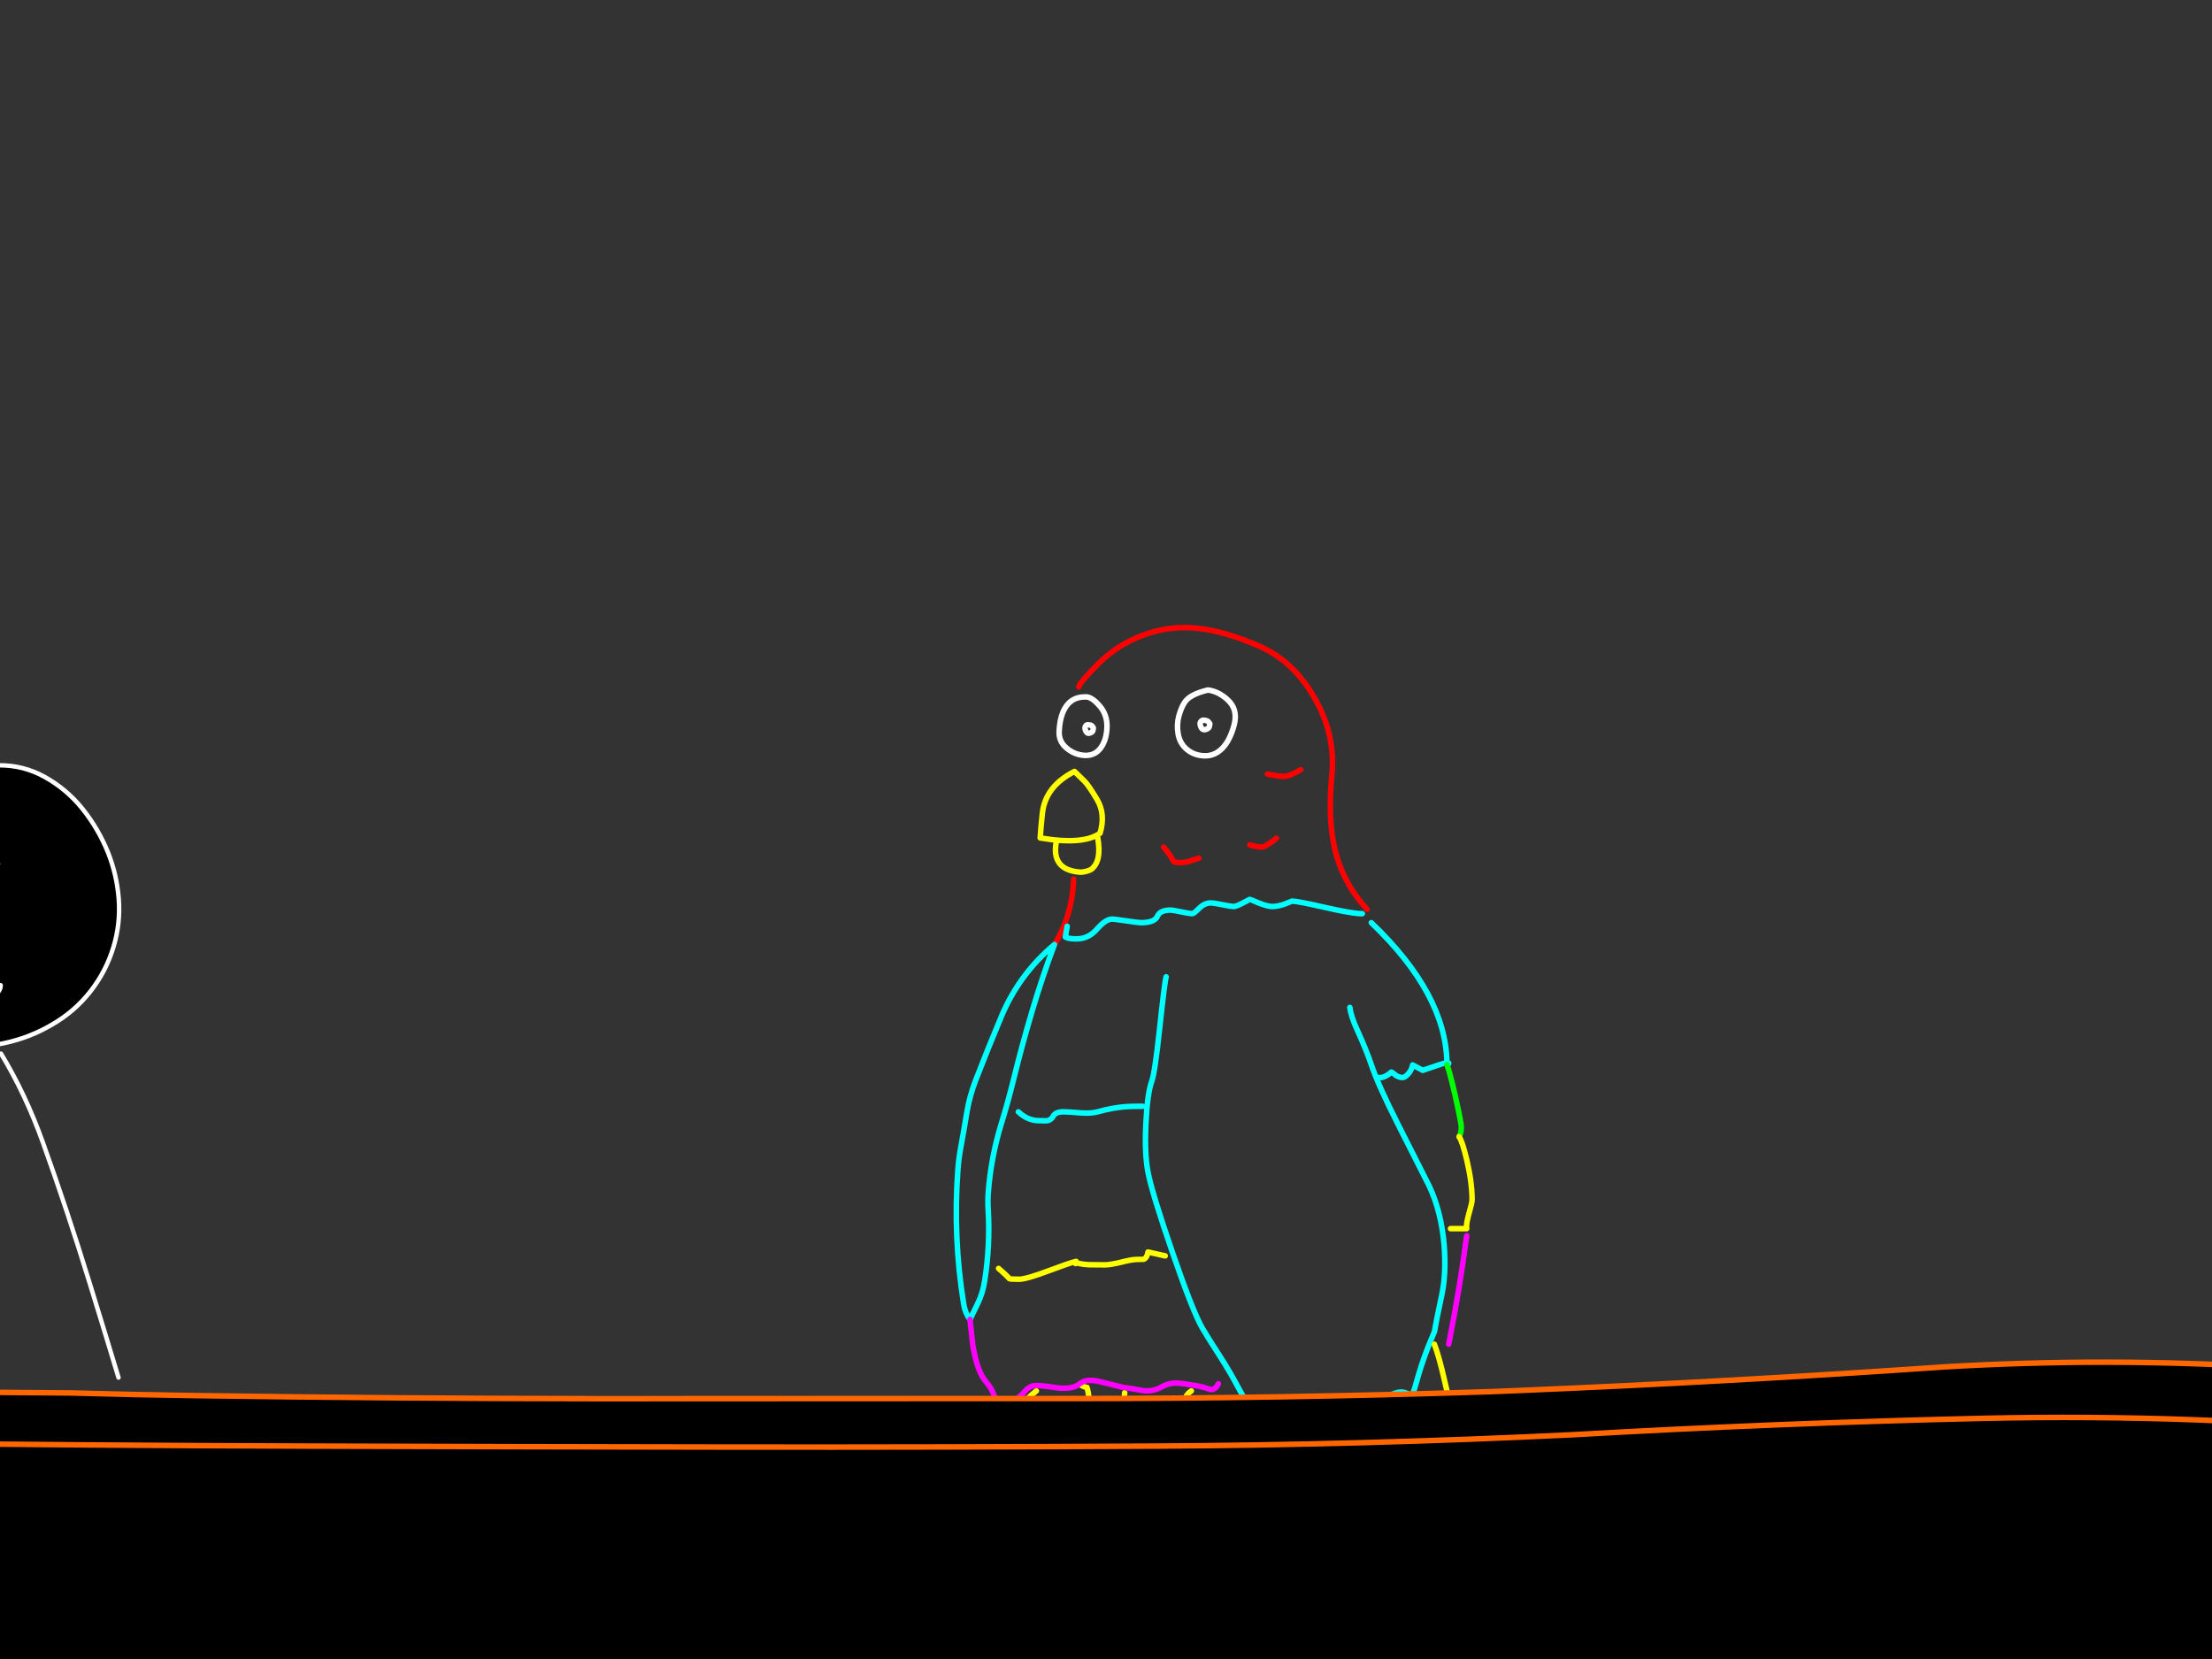 <?xml version="1.0" encoding="utf-8"?>
<svg id="EdithAnim12" image-rendering="inherit" baseProfile="basic" version="1.1" x="0px" y="0px" width="800" height="600" xmlns="http://www.w3.org/2000/svg" xmlns:xlink="http://www.w3.org/1999/xlink">
  <rect width="100%" height="100%" fill="#333333" stroke="none"/>
  <g id="14_JurorParrotf86r1" overflow="visible">
    <g id="JurorsBack">
      <path fill="#000" stroke="none" d="M-568.53,132.23 Q-570.53,132.91 -572.45,133.75 -589.85,140.63 -601.61,155.11 -613.97,170.31 -613.13,189.95 -612.33,209.15 -602.33,225.63 -597.13,234.23 -580.97,242.19 -572.65,246.27 -565.89,248.03 -559.65,249.63 -554.73,249.23 -552.05,249.03 -548.77,247.71 -540.49,244.39 -528.33,234.15 -521.41,228.31 -516.29,222.59 -511.09,216.79 -510.17,213.79 -506.53,202.15 -506.85,189.91 -507.41,170.31 -518.61,154.47 -523.69,147.35 -531.33,142.79 -548.17,132.71 -567.93,134.11 L-568.53,132.23 M-584.53,181.95 L-588.49,184.87 -584.53,181.95 M-547.89,172.99 L-551.89,175.91 -547.89,172.99 M-552.45,226.87 Q-553.57,226.67 -554.69,226.51 -553.57,226.67 -552.45,226.87 -540.93,228.47 -534.85,218.51 -540.93,228.47 -552.45,226.87 M-788.29,138.11 Q-796.85,140.31 -804.25,145.15 -811.53,149.87 -817.81,156.07 -824.21,162.47 -828.29,170.63 -832.41,178.99 -833.41,188.15 -834.41,197.27 -832.33,206.15 -830.25,215.23 -825.69,223.23 -821.13,231.19 -814.61,237.63 -807.85,244.27 -799.41,248.51 -794.77,250.91 -789.77,252.23 -785.97,253.19 -781.97,253.55 -779.49,253.47 -777.01,253.19 -770.21,252.39 -763.65,250.19 -754.65,247.19 -747.09,241.35 -739.57,235.47 -734.93,226.95 -730.65,219.07 -728.53,210.43 -726.41,201.79 -727.17,192.87 -727.97,183.51 -732.13,174.95 -736.09,166.75 -742.05,159.91 -747.85,153.27 -754.49,147.43 -761.61,141.27 -770.73,138.47 -779.41,135.71 -788.29,138.11 M-762.93,177.23 Q-760.89,178.55 -760.89,180.39 -760.89,178.55 -762.93,177.23 -765.01,175.91 -767.93,175.91 -765.01,175.91 -762.93,177.23 M-794.13,174.75 Q-792.25,175.87 -792.25,177.47 -792.25,175.87 -794.13,174.75 -796.01,173.63 -798.65,173.63 -796.01,173.63 -794.13,174.75 M-800.69,230.99 Q-800.81,231.11 -800.81,231.35 -800.81,231.11 -800.69,230.99 -797.25,227.79 -794.17,230.99 -797.25,227.79 -800.69,230.99 M-1012.29,141.71 L-1012.01,142.43 -1007.17,141.07 -1012.01,142.43 Q-1018.53,144.91 -1024.25,148.95 -1030.77,153.63 -1035.37,160.19 -1039.49,166.03 -1042.01,172.83 -1044.41,179.43 -1045.13,186.43 -1045.89,193.59 -1044.85,200.59 -1043.73,208.03 -1040.45,214.83 -1037.33,221.39 -1032.01,226.43 -1026.65,231.51 -1020.01,234.99 -1015.65,237.31 -1010.89,238.51 -1008.05,239.19 -1005.05,239.51 -998.21,240.51 -991.37,239.07 -990.81,238.95 -990.21,238.83 -983.69,237.27 -977.65,234.19 -971.21,230.79 -965.97,225.83 -960.69,220.75 -956.93,214.23 -953.33,208.11 -951.61,201.19 -949.89,194.35 -950.37,187.35 -950.89,180.03 -953.05,173.11 -955.17,166.31 -959.01,160.43 -962.85,154.51 -968.01,149.43 -973.49,144.11 -980.37,140.95 -987.41,137.71 -995.33,137.51 -1002.05,138.19 -1008.69,140.27 -1010.29,140.75 -1011.93,141.11 L-1012.29,141.71 M-999.17,174.03 L-993.73,174.67 -999.17,174.03 M-994.73,221.91 Q-992.77,220.51 -992.77,218.51 -992.77,220.51 -994.73,221.91 -996.69,223.31 -999.49,223.31 -996.69,223.31 -994.73,221.91 M-1019.01,179.91 L-1024.45,179.27 -1019.01,179.91 M-154.77,135.83 Q-163.17,137.71 -170.81,141.95 -179.09,146.59 -185.05,153.99 -190.65,160.95 -193.09,169.51 -195.65,178.31 -196.05,187.55 -196.45,196.55 -195.29,205.51 -194.17,214.39 -189.17,221.83 -184.01,229.51 -176.49,234.75 -169.21,239.87 -160.89,243.03 -152.05,246.31 -142.61,246.75 -133.61,247.51 -125.21,244.11 -116.41,240.63 -110.09,233.43 -103.73,226.23 -99.77,217.67 -95.81,209.07 -94.17,199.63 -92.61,190.63 -93.73,181.51 -94.89,171.99 -99.17,163.31 -103.41,154.83 -110.37,148.47 -116.29,143.03 -123.13,138.79 -129.65,134.71 -136.97,132.23 L-137.57,134.11 Q-146.29,134.07 -154.77,135.83 M-129.89,177.47 L-126.05,180.39 -129.89,177.47 M-161.57,180.39 L-157.73,183.31 -161.57,180.39 M-161.65,221.67 Q-160.97,221.51 -160.29,221.39 -160.97,221.51 -161.65,221.67 -166.89,223.15 -169.57,218.51 -166.89,223.15 -161.65,221.67 M-378.45,166.55 Q-382.41,174.47 -383.93,183.07 -385.49,191.79 -384.21,200.51 -382.85,209.87 -378.17,217.91 -373.53,225.87 -366.21,231.35 -358.61,236.95 -349.57,239.23 -347.89,239.63 -346.25,239.91 -340.37,240.83 -334.45,240.03 -332.77,239.75 -331.09,239.39 -322.01,237.43 -314.13,232.79 -306.01,228.15 -300.29,220.91 -294.53,213.63 -291.85,204.75 -289.25,196.27 -289.93,187.31 -290.61,178.59 -293.81,170.55 -297.29,161.95 -303.09,154.71 -308.73,147.71 -316.61,143.31 -324.37,138.99 -333.33,139.07 -342.65,139.15 -351.73,141.07 L-352.09,141.71 -351.81,142.43 -346.97,141.07 -351.81,142.43 Q-359.93,146.03 -366.85,151.83 -374.21,158.03 -378.45,166.55 M-358.81,179.91 L-364.25,179.27 -358.81,179.91 M-338.97,174.03 L-333.53,174.67 -338.97,174.03 M-339.29,223.31 Q-336.49,223.31 -334.53,221.91 -332.57,220.51 -332.57,218.51 -332.57,220.51 -334.53,221.91 -336.49,223.31 -339.29,223.31Z" test="JurorsBack" vector-effect="non-scaling-stroke" stroke-width="1"/>
      <path id="Layer3_0_1_STROKES" stroke="#FFF" stroke-width="1.6" stroke-linejoin="round" stroke-linecap="round" fill="none" d="M-351.81,142.43 Q-359.93,146.03 -366.85,151.83 -374.21,158.03 -378.45,166.55 -382.41,174.47 -383.93,183.07 -385.49,191.79 -384.21,200.51 -382.85,209.87 -378.17,217.91 -373.53,225.87 -366.21,231.35 -358.61,236.95 -349.57,239.23 -347.89,239.63 -346.25,239.91 -340.37,240.83 -334.45,240.03 -332.77,239.75 -331.09,239.39 -322.01,237.43 -314.13,232.79 -306.01,228.15 -300.29,220.91 -294.53,213.63 -291.85,204.75 -289.25,196.27 -289.93,187.31 -290.61,178.59 -293.81,170.55 -297.29,161.95 -303.09,154.71 -308.73,147.71 -316.61,143.31 -324.37,138.99 -333.33,139.07 -342.65,139.15 -351.73,141.07 L-352.09,141.71 M-346.97,141.07 L-351.81,142.43 M-358.81,179.91 L-364.25,179.27 M-338.97,174.03 L-333.53,174.67 M-339.29,223.31 Q-336.49,223.31 -334.53,221.91 -332.57,220.51 -332.57,218.51 M-137.57,134.11 Q-146.29,134.07 -154.77,135.83 -163.17,137.71 -170.81,141.95 -179.09,146.59 -185.05,153.99 -190.65,160.95 -193.09,169.51 -195.65,178.31 -196.05,187.55 -196.45,196.55 -195.29,205.51 -194.17,214.39 -189.17,221.83 -184.01,229.51 -176.49,234.75 -169.21,239.87 -160.89,243.03 -152.05,246.31 -142.61,246.75 -133.61,247.51 -125.21,244.11 -116.41,240.63 -110.09,233.43 -103.73,226.23 -99.77,217.67 -95.81,209.07 -94.17,199.63 -92.61,190.63 -93.73,181.51 -94.89,171.99 -99.17,163.31 -103.41,154.83 -110.37,148.47 -116.29,143.03 -123.13,138.79 -129.65,134.71 -136.97,132.23 L-145.57,130.75 M-129.89,177.47 L-126.05,180.39 M-161.57,180.39 L-157.73,183.31 M-169.57,218.51 Q-166.89,223.15 -161.65,221.67 -160.97,221.51 -160.29,221.39 M-139.93,251.67 Q-139.13,252.67 -138.29,253.71 -115.13,283.03 -103.61,319.99 -96.61,342.51 -89.57,364.91 M-199.97,366.63 Q-195.57,322.87 -173.61,285.87 -162.77,267.55 -148.13,253.71 -147.05,252.67 -145.97,251.67 M-386.45,372.11 Q-381.97,345.03 -374.41,319.07 -371.13,307.79 -368.01,296.39 -361.13,271.27 -350.97,248.95 -349.61,245.99 -348.13,243.23 M-332.45,243.23 Q-323.61,257.83 -317.33,275.31 -308.41,300.15 -300.49,325.91 -295.21,343.03 -290.01,360.23 M-1007.17,141.07 L-1012.01,142.43 Q-1018.53,144.91 -1024.25,148.95 -1030.77,153.63 -1035.37,160.19 -1039.49,166.03 -1042.01,172.83 -1044.41,179.43 -1045.13,186.43 -1045.89,193.59 -1044.85,200.59 -1043.73,208.03 -1040.45,214.83 -1037.33,221.39 -1032.01,226.43 -1026.65,231.51 -1020.01,234.99 -1015.65,237.31 -1010.89,238.51 -1008.05,239.19 -1005.05,239.51 -998.21,240.51 -991.37,239.07 -990.81,238.95 -990.21,238.83 -983.69,237.27 -977.65,234.19 -971.21,230.79 -965.97,225.83 -960.69,220.75 -956.93,214.23 -953.33,208.11 -951.61,201.19 -949.89,194.35 -950.37,187.35 -950.89,180.03 -953.05,173.11 -955.17,166.31 -959.01,160.43 -962.85,154.51 -968.01,149.43 -973.49,144.11 -980.37,140.95 -987.41,137.71 -995.33,137.51 -1002.05,138.19 -1008.69,140.27 -1010.29,140.75 -1011.93,141.11 L-1012.29,141.71 M-999.17,174.03 L-993.73,174.67 M-999.49,223.31 Q-996.69,223.31 -994.73,221.91 -992.77,220.51 -992.77,218.51 M-781.97,253.55 Q-779.49,253.47 -777.01,253.19 -770.21,252.39 -763.65,250.19 -754.65,247.19 -747.09,241.35 -739.57,235.47 -734.93,226.95 -730.65,219.07 -728.53,210.43 -726.41,201.79 -727.17,192.87 -727.97,183.51 -732.13,174.95 -736.09,166.75 -742.05,159.91 -747.85,153.27 -754.49,147.43 -761.61,141.27 -770.73,138.47 -779.41,135.71 -788.29,138.11 -796.85,140.31 -804.25,145.15 -811.53,149.87 -817.81,156.07 -824.21,162.47 -828.29,170.63 -832.41,178.99 -833.41,188.15 -834.41,197.27 -832.33,206.15 -830.25,215.23 -825.69,223.23 -821.13,231.19 -814.61,237.63 -807.85,244.27 -799.41,248.51 -794.77,250.91 -789.77,252.23 -785.97,253.19 -781.97,253.55Z M-767.93,175.91 Q-765.01,175.91 -762.93,177.23 -760.89,178.55 -760.89,180.39 M-798.65,173.63 Q-796.01,173.63 -794.13,174.75 -792.25,175.87 -792.25,177.47 M-567.93,134.11 Q-548.17,132.71 -531.33,142.79 -523.69,147.35 -518.61,154.47 -507.41,170.31 -506.85,189.91 -506.53,202.15 -510.17,213.79 -511.09,216.79 -516.29,222.59 -521.41,228.31 -528.33,234.15 -540.49,244.39 -548.77,247.71 -552.05,249.03 -554.73,249.23 -559.65,249.63 -565.89,248.03 -572.65,246.27 -580.97,242.19 -597.13,234.23 -602.33,225.63 -612.33,209.15 -613.13,189.95 -613.97,170.31 -601.61,155.11 -589.85,140.63 -572.45,133.75 -570.53,132.91 -568.53,132.23 M-584.53,181.95 L-588.49,184.87 M-547.89,172.99 L-551.89,175.91 M-534.85,218.51 Q-540.93,228.47 -552.45,226.87 -553.57,226.67 -554.69,226.51 M-1019.01,179.91 L-1024.45,179.27 M-1045.93,346.87 Q-1044.97,341.07 -1043.37,335.35 -1037.37,313.71 -1031.33,291.99 -1024.81,268.67 -1015.25,247.31 -1014.61,245.87 -1012.57,241.83 M-508.65,355.27 Q-511.77,328.99 -521.37,305.55 -530.77,282.47 -541.13,259.91 -543.17,255.51 -545.65,251.83 M-567.69,251.83 Q-570.57,258.59 -572.05,266.31 -573.93,276.07 -576.33,285.55 -581.97,307.75 -586.37,330.43 -588.77,342.95 -591.13,355.27 M-774.61,256.75 Q-770.09,263.67 -766.33,271.31 -757.17,289.99 -748.73,308.87 -741.21,325.71 -736.37,343.95 M-794.17,230.99 Q-797.25,227.79 -800.69,230.99 -800.81,231.11 -800.81,231.35 M-831.69,343.95 Q-829.73,337.71 -827.21,331.67 -818.09,310.11 -808.81,288.47 -802.01,272.55 -793.41,258.15 -793.01,257.43 -792.57,256.75 M-988.81,242.23 Q-981.33,253.07 -977.53,262.71 -968.65,285.23 -960.73,308.63 -955.45,324.11 -950.21,339.67" test="JurorsBack"/>
    </g>
    <g id="Tween-1">
      <g id="JurorsFront">
        <path fill="#000" stroke="none" d="M-731.424,275.215 Q-738.153,275.896 -744.801,277.979 -746.403,278.459 -748.045,278.82 L-748.405,279.42 -748.165,280.101 -743.279,278.78 -748.165,280.101 Q-754.653,282.624 -760.38,286.669 -766.908,291.355 -771.514,297.924 -775.639,303.771 -778.163,310.579 -780.566,317.188 -781.286,324.196 -782.047,331.365 -781.006,338.374 -779.885,345.823 -776.601,352.632 -773.477,359.2 -768.15,364.246 -762.783,369.333 -756.135,372.817 -751.765,375.139 -747.044,376.301 -744.156,377.041 -741.156,377.343 -734.308,378.344 -727.459,376.902 -726.89,376.781 -726.338,376.622 -719.768,375.113 -713.722,372.016 -707.274,368.612 -702.027,363.646 -696.741,358.559 -692.976,352.031 -689.372,345.903 -687.65,338.975 -685.927,332.126 -686.408,325.117 -686.929,317.788 -689.091,310.86 -691.214,304.051 -695.059,298.164 -698.904,292.236 -704.07,287.15 -709.557,281.823 -716.445,278.659 -723.494,275.415 -731.424,275.215 M-755.134,317.668 L-760.581,317.027 -755.134,317.668 M-735.269,311.781 L-729.822,312.422 -735.269,311.781 M-735.589,361.122 Q-732.786,361.122 -730.823,359.721 -728.861,358.319 -728.861,356.316 -728.861,358.319 -730.823,359.721 -732.786,361.122 -735.589,361.122 M-954.463,260.917 L-955.063,262.84 Q-992.991,260.757 -1008.009,295.16 -1016.5,314.664 -1011.774,335.33 -1005.486,362.885 -977.892,372.817 -973.287,374.409 -968.16,375.621 -965.834,376.159 -963.434,376.622 -962.426,376.808 -960.911,376.862 -959.418,376.854 -957.506,376.622 -956.174,376.465 -954.903,376.261 -923.881,371.234 -913.812,337.573 -903.319,302.489 -929.231,276.377 -939.965,265.643 -954.463,260.917 M-947.374,306.254 L-943.529,309.178 -947.374,306.254 M-979.093,309.178 L-975.249,312.101 -979.093,309.178 M-979.173,350.509 Q-978.493,350.349 -977.812,350.229 -978.493,350.349 -979.173,350.509 -984.46,351.991 -987.103,347.345 -984.46,351.991 -979.173,350.509 M-1130.322,356.917 Q-1125.116,337.453 -1133.606,319.31 -1140.335,304.932 -1150.948,293.158 -1161.561,281.423 -1177.141,279.701 -1198.047,279.941 -1177.261,280.021 -1196.605,282.544 -1212.345,293.959 -1229.286,306.214 -1233.331,326.599 -1237.336,346.825 -1229.086,365.528 -1221.396,383.07 -1205.536,393.883 -1198.418,398.687 -1190.277,399.931 -1187.413,400.371 -1184.43,400.371 -1182.038,400.691 -1179.744,400.772 -1162.89,401.351 -1149.867,389.278 -1135.409,375.941 -1130.322,356.917 M-1185.711,327 Q-1183.829,328.121 -1183.829,329.723 -1183.829,328.121 -1185.711,327 -1187.594,325.878 -1190.237,325.878 -1187.594,325.878 -1185.711,327 M-1163.484,327.841 Q-1161.401,329.162 -1161.401,331.005 -1161.401,329.162 -1163.484,327.841 -1165.526,326.519 -1168.45,326.519 -1165.526,326.519 -1163.484,327.841 M-1212.024,361.763 L-1192.8,368.171 -1212.024,361.763 M-235.405,271.811 L-236.006,269.888 Q-238.008,270.609 -239.931,271.45 -257.352,278.339 -269.127,292.837 -281.502,308.056 -280.661,327.721 -279.86,346.945 -269.848,363.445 -264.641,372.056 -248.461,380.026 -240.142,384.102 -233.402,385.833 -227.117,387.459 -222.188,387.075 -219.506,386.859 -216.221,385.553 -207.916,382.243 -195.755,371.976 -188.827,366.129 -183.7,360.402 -178.494,354.594 -177.573,351.59 -173.928,339.936 -174.249,327.681 -174.809,308.056 -186.023,292.196 -191.11,285.067 -198.759,280.502 -215.62,270.409 -235.405,271.811 M-252.026,319.711 L-255.991,322.634 -252.026,319.711 M-215.34,310.739 L-219.345,313.663 -215.34,310.739 M-219.906,364.687 Q-221.027,364.487 -222.148,364.326 -221.027,364.487 -219.906,364.687 -208.371,366.289 -202.284,356.316 -208.371,366.289 -219.906,364.687 M-455.48,276.176 Q-464.171,273.413 -473.062,275.816 -481.632,278.019 -489.042,282.865 -496.331,287.591 -502.619,293.798 -509.027,300.206 -513.112,308.377 -517.237,316.747 -518.238,325.918 -519.239,335.05 -517.157,343.941 -515.074,353.032 -510.508,361.042 -505.943,369.012 -499.415,375.46 -492.646,382.109 -484.196,386.354 -479.533,388.753 -474.584,390.039 -470.739,391.052 -466.734,391.4 -464.239,391.304 -461.768,391 -454.974,390.24 -448.391,388.036 -439.38,385.032 -431.81,379.185 -424.281,373.298 -419.635,364.767 -415.35,356.877 -413.227,348.226 -411.104,339.576 -411.865,330.644 -412.666,321.273 -416.831,312.702 -420.796,304.492 -426.764,297.643 -432.571,290.995 -439.219,285.148 -446.348,278.98 -455.48,276.176 M-447.71,314.985 Q-445.627,316.306 -445.627,318.149 -445.627,316.306 -447.71,314.985 -449.753,313.663 -452.676,313.663 -449.753,313.663 -447.71,314.985 M-478.909,312.502 Q-477.027,313.623 -477.027,315.225 -477.027,313.623 -478.909,312.502 -480.791,311.38 -483.435,311.38 -480.791,311.38 -478.909,312.502 M-485.477,368.812 Q-485.597,368.932 -485.597,369.172 -485.597,368.932 -485.477,368.812 -482.033,365.608 -478.949,368.812 -482.033,365.608 -485.477,368.812 M-34.074,289.553 Q-41.443,295.761 -45.688,304.291 -49.653,312.221 -51.175,320.832 -52.737,329.563 -51.455,338.294 -50.094,347.666 -45.408,355.716 -40.762,363.686 -33.433,369.172 -25.823,374.779 -16.772,377.062 -15.109,377.467 -13.448,377.703 -7.569,378.659 -1.673,377.823 .034,377.602 1.731,377.222 10.822,375.26 18.712,370.614 26.842,365.968 32.57,358.719 38.337,351.43 41.02,342.539 43.623,334.049 42.943,325.077 42.262,316.347 39.058,308.296 35.573,299.686 29.766,292.437 24.119,285.428 16.229,281.022 8.46,276.697 -.512,276.777 -9.843,276.857 -18.935,278.78 L-19.295,279.42 -19.015,280.141 -14.169,278.78 -19.015,280.141 Q-27.145,283.746 -34.074,289.553 M-6.159,311.781 L-.712,312.422 -6.159,311.781 M-26.024,317.668 L-31.47,317.027 -26.024,317.668 M-6.479,361.122 Q-3.676,361.122 -1.713,359.721 .249,358.319 .249,356.316 .249,358.319 -1.713,359.721 -3.676,361.122 -6.479,361.122Z" test="JurorsFront" vector-effect="non-scaling-stroke" stroke-width="1"/>
        <path id="Layer4_0_1_STROKES" stroke="#FFF" stroke-width="1.602" stroke-linejoin="round" stroke-linecap="round" fill="none" d="M-19.015,280.141 Q-27.145,283.746 -34.074,289.553 -41.443,295.761 -45.688,304.291 -49.653,312.221 -51.175,320.832 -52.737,329.563 -51.455,338.294 -50.094,347.666 -45.408,355.716 -40.762,363.686 -33.433,369.172 -25.823,374.779 -16.772,377.062 -15.109,377.467 -13.448,377.723 -7.569,378.659 -1.653,377.843 .034,377.602 1.731,377.222 10.822,375.26 18.712,370.614 26.842,365.968 32.57,358.719 38.337,351.43 41.02,342.539 43.623,334.049 42.943,325.077 42.262,316.347 39.058,308.296 35.573,299.686 29.766,292.437 24.119,285.428 16.229,281.022 8.46,276.697 -.512,276.777 -9.843,276.857 -18.935,278.78 L-19.295,279.42 M-14.169,278.78 L-19.015,280.141 M-6.159,311.781 L-.712,312.422 M-26.024,317.668 L-31.47,317.027 M-466.734,391.4 Q-464.239,391.304 -461.768,391.02 -454.974,390.24 -448.391,388.036 -439.38,385.032 -431.81,379.185 -424.281,373.298 -419.635,364.767 -415.35,356.877 -413.227,348.226 -411.104,339.576 -411.865,330.644 -412.666,321.273 -416.831,312.702 -420.796,304.492 -426.764,297.643 -432.571,290.995 -439.219,285.148 -446.348,278.98 -455.48,276.176 -464.171,273.413 -473.062,275.816 -481.632,278.019 -489.042,282.865 -496.331,287.591 -502.619,293.798 -509.027,300.206 -513.112,308.377 -517.237,316.747 -518.238,325.918 -519.239,335.05 -517.157,343.941 -515.074,353.032 -510.508,361.042 -505.943,369.012 -499.415,375.46 -492.646,382.109 -484.196,386.354 -479.533,388.753 -474.564,390.059 -470.739,391.052 -466.734,391.4Z M-452.676,313.663 Q-449.753,313.663 -447.69,314.985 -445.627,316.306 -445.627,318.149 M-483.435,311.38 Q-480.791,311.38 -478.909,312.502 -477.027,313.623 -477.027,315.225 M-235.405,271.811 Q-215.62,270.409 -198.759,280.502 -191.11,285.067 -186.023,292.196 -174.809,308.056 -174.249,327.681 -173.928,339.936 -177.573,351.59 -178.494,354.594 -183.7,360.402 -188.827,366.129 -195.755,371.976 -207.916,382.243 -216.221,385.553 -219.506,386.859 -222.188,387.075 -227.117,387.459 -233.382,385.853 -240.142,384.102 -248.461,380.026 -264.641,372.056 -269.848,363.445 -279.86,346.945 -280.661,327.721 -281.502,308.056 -269.127,292.837 -257.352,278.339 -239.931,271.45 -238.008,270.609 -236.006,269.909 M-252.026,319.711 L-255.991,322.634 M-215.34,310.739 L-219.345,313.663 M-202.284,356.316 Q-208.371,366.289 -219.906,364.687 -221.027,364.487 -222.148,364.326 M-176.051,493.247 Q-179.175,466.935 -188.787,443.465 -198.198,420.356 -208.571,397.768 -210.613,393.363 -213.097,389.678 M-235.165,389.678 Q-238.035,396.441 -239.53,404.176 -241.412,413.948 -243.815,423.44 -249.462,445.668 -253.868,468.376 -256.271,480.912 -258.634,493.247 M-516.516,481.913 Q-514.553,475.665 -512.03,469.618 -502.899,448.031 -493.607,426.364 -486.784,410.41 -478.208,396.006 -477.792,395.303 -477.367,394.604 M-459.365,394.604 Q-454.845,401.552 -451.074,409.182 -441.903,427.886 -433.452,446.789 -425.923,463.65 -421.077,481.913 M-478.949,368.812 Q-482.033,365.608 -485.477,368.812 -485.597,368.932 -485.597,369.172 M-6.479,361.122 Q-3.676,361.122 -1.713,359.721 .249,358.319 .249,356.316 M-53.698,510.108 Q-49.212,482.995 -41.643,457.002 -38.359,445.708 -35.235,434.294 -28.346,409.142 -18.174,386.794 -16.815,383.838 -15.33,381.067 M0.369,381.067 Q9.235,395.68 15.508,413.187 24.439,438.058 32.369,463.851 37.656,480.992 42.862,498.214 M-1190.237,325.878 Q-1187.594,325.878 -1185.711,327 -1183.829,328.121 -1183.829,329.723 M-1168.45,326.519 Q-1165.526,326.519 -1163.464,327.841 -1161.401,329.162 -1161.401,331.005 M-1177.261,280.021 Q-1196.605,282.544 -1212.345,293.959 -1229.286,306.214 -1233.331,326.599 -1237.336,346.825 -1229.086,365.528 -1221.396,383.07 -1205.536,393.883 -1198.418,398.687 -1190.277,399.931 -1187.413,400.371 -1184.43,400.371 -1182.038,400.691 -1179.724,400.772 -1162.89,401.351 -1149.867,389.278 -1135.409,375.941 -1130.322,356.917 -1125.116,337.453 -1133.606,319.31 -1140.335,304.932 -1150.948,293.158 -1161.561,281.423 -1177.121,279.701 M-954.463,260.937 L-963.073,259.476 M-955.063,262.84 Q-992.991,260.757 -1008.009,295.16 -1016.5,314.664 -1011.774,335.33 -1005.486,362.885 -977.892,372.817 -973.287,374.409 -968.16,375.621 -965.834,376.159 -963.414,376.622 -962.426,376.808 -960.911,376.862 -959.418,376.854 -957.486,376.622 -956.174,376.465 -954.903,376.261 -923.881,371.234 -913.812,337.573 -903.319,302.489 -929.231,276.377 -939.965,265.643 -954.463,260.937 M-947.374,306.254 L-943.529,309.178 M-979.093,309.178 L-975.249,312.101 M-987.103,347.345 Q-984.46,351.991 -979.173,350.509 -978.493,350.349 -977.812,350.229 M-748.145,280.121 Q-754.653,282.624 -760.38,286.669 -766.908,291.355 -771.514,297.924 -775.639,303.771 -778.163,310.579 -780.566,317.188 -781.286,324.196 -782.047,331.365 -781.006,338.374 -779.885,345.823 -776.601,352.632 -773.477,359.2 -768.15,364.246 -762.783,369.333 -756.135,372.817 -751.765,375.139 -747.024,376.321 -744.156,377.041 -741.156,377.343 -734.308,378.344 -727.459,376.902 -726.89,376.781 -726.318,376.642 -719.768,375.113 -713.722,372.016 -707.274,368.612 -702.027,363.646 -696.741,358.559 -692.976,352.031 -689.372,345.903 -687.65,338.975 -685.927,332.126 -686.408,325.117 -686.929,317.788 -689.091,310.86 -691.214,304.051 -695.059,298.164 -698.904,292.236 -704.07,287.15 -709.557,281.823 -716.445,278.659 -723.494,275.415 -731.424,275.215 -738.153,275.896 -744.801,277.979 -746.403,278.459 -748.045,278.82 L-748.405,279.42 M-743.279,278.78 L-748.145,280.121 M-755.134,317.668 L-760.581,317.027 M-735.269,311.781 L-729.822,312.422 M-1233.771,490.924 Q-1225.801,471.741 -1216.95,452.997 -1208.74,435.615 -1200.209,418.674 -1197.365,413.007 -1193.121,405.137 M-735.589,361.122 Q-732.786,361.122 -730.823,359.721 -728.861,358.319 -728.861,356.316 M-724.896,380.066 Q-717.42,390.937 -713.602,400.572 -704.711,423.12 -696.781,446.549 -691.494,462.048 -686.248,477.628 M-782.087,484.837 Q-781.126,479.03 -779.524,473.302 -773.517,451.635 -767.469,429.888 -760.941,406.539 -751.369,385.152 -750.715,383.695 -748.686,379.666 M-952.28,380.226 Q-930.918,412.903 -921.261,446.589 -915.174,467.936 -908.726,488.962 M-1017.221,488.962 Q-1009.732,444.987 -987.864,407.54 -980.402,394.713 -971.123,380.226 M-1177.541,405.137 Q-1172.697,414.792 -1168.77,422.319 -1159.559,439.901 -1151.268,457.923 -1143.859,473.983 -1138.733,490.924 M-1212.024,361.763 L-1192.8,368.171" test="JurorsFront"/>
      </g>
    </g>
    <g id="Parrot">
      <path id="Layer2_0_1_STROKES" stroke="#FFF" stroke-width="2" stroke-linejoin="round" stroke-linecap="round" fill="none" d="M436.85,249.55 Q440.55,250 443.85,252.95 447.85,256.5 446.35,262.15 444.85,267.8 442.05,270.65 439.25,273.45 435.65,273.35 432,273.25 429.4,271.15 426.75,269.05 426.1,265.5 425.5,262.1 426.35,258.95 427.15,256.1 428.2,254.4 429.2,252.65 431.3,251.55 433.35,250.4 436.85,249.55Z M437.25,261.3 Q436.75,260.65 436,260.55 435.2,260.45 435.15,260.45 434.85,260.45 434.5,260.75 433.65,261.5 434.35,263 434.95,264.25 436.3,263.75 437.25,263.4 437.4,262.7 437.55,262.2 437.55,262 437.6,261.6 437.25,261.3Z M392.5,252.05 Q394.7,251.85 397.65,255.25 400.55,258.55 400.35,263.2 400.15,267.75 398.05,270.55 396,273.3 392.45,273.2 388.85,273.05 386.05,270.8 382.9,268.4 383.05,264.6 383.3,259.4 385.05,256.3 387.45,252 392.5,252.05Z M395.15,262.85 Q394.8,262.25 394.15,262.2 393.4,262.1 393.35,262.1 393.15,262.1 392.8,262.35 392.05,263.05 392.7,264.4 393.25,265.55 394.35,265.05 395.15,264.75 395.3,264.1 395.4,263.7 395.4,263.5 395.5,263.15 395.15,262.85Z" test="Parrot"/>
      <path id="Layer2_0_2_STROKES" stroke="#F00" stroke-width="2" stroke-linejoin="round" stroke-linecap="round" fill="none" d="M458.4,279.95 Q461.4,280.55 462.15,280.65 462.9,280.75 464.4,280.75 466.55,280.75 470.4,278.35 M452,305.55 L453.45,305.95 Q455.15,306.35 456.4,306.35 457.15,306.35 459.25,304.95 461.2,303.65 461.6,303.15 M494.4,328.85 Q485.55,319.25 482.65,306.6 480.2,295.8 481.7,280.15 483.05,266.35 476,253.45 468.2,239.2 455.45,233.7 442.7,228.15 432.85,227.2 423,226.2 413.6,229.65 404.15,233.1 397.25,240.05 390.4,246.9 390.15,248.45 M388.3,317.95 Q387.85,331 381.35,341.6 M420.8,306.35 Q423.05,308.85 424.5,311.6 424.7,311.95 427.2,311.95 428.5,311.95 430.25,311.45 430.6,311.35 433.6,310.35" test="Parrot"/>
      <path id="Layer2_0_3_STROKES" stroke="#0FF" stroke-width="2" stroke-linejoin="round" stroke-linecap="round" fill="none" d="M385.95,335 L385.3,338.9 Q386.2,339.35 387.3,339.45 388,339.55 389.5,339.55 393.65,339.55 396.75,336 399.9,332.4 402.2,332.4 403,332.4 407.4,333.05 411.75,333.7 412.6,333.7 417.55,333.7 418.55,331.45 419.5,329.15 423.3,329.15 424.15,329.15 427.25,329.8 430.4,330.45 431.2,330.45 431.75,330.45 433.7,328.5 435.6,326.55 438,326.55 438.85,326.55 442.1,327.2 445.35,327.85 446.15,327.85 447.05,327.85 449.55,326.55 450.8,325.9 452,325.25 452.15,325.25 455.15,326.55 458.5,327.85 460.1,327.85 462.15,327.85 464.8,326.9 466.1,326.4 467.25,325.9 469.25,325.9 479.3,328.2 487.65,330.1 491.4,330.4 492.15,330.45 492.7,330.45 M421.75,353.3 Q421.2,355.15 419.4,371.95 417.65,388.2 416.55,391.05 415,395.25 414.45,405.95 413.85,417.3 415.25,424.25 416.8,431.95 424.05,453 431.5,474.6 434.8,480.25 436.35,482.95 441.05,490.25 444.85,496.15 447.8,501.75 451.7,509.15 454.8,512.1 457.95,515.15 462.8,516.1 466.05,516.75 471.1,517.95 474.5,518.35 474.5,515.45 474.5,507.35 482.95,511.55 488.9,514.5 490.95,514.9 494.25,515.55 496,512.85 497.3,510.9 499.05,507.55 500.95,504.95 505.1,503.7 507.8,502.9 510.2,504.7 510.85,505.2 512.3,499.8 513.95,493.7 516.55,487 L518.8,481.55 Q519.45,477.65 521.4,468.55 523.1,460.55 522.3,450.45 521.3,438.25 516.85,428.85 516.6,428.35 505.45,406.3 498.35,392.2 496,385.2 494.25,379.95 490.9,372.6 488.55,367.5 488.2,364.35 M523.85,384.85 Q523.25,384.5 522.35,384.5 522.2,384.5 514.55,387.1 512.9,386.2 510.9,385.15 510.55,387.05 509.2,388.5 508.05,389.7 507.3,389.7 505.65,389.7 504.3,388.5 503.2,387.55 503.1,387.75 502.25,388.65 501,389.25 499.55,389.9 498.55,389.7 M495.95,333.7 Q523,359.55 523.3,384.5 L523.95,384.5 M381.35,341.6 Q376.9,353.5 373.25,365.8 369.6,378.05 366.55,390.5 364.6,398.4 362.2,406.2 358.35,418.65 357.4,431.6 357.2,434.65 357.4,437.6 358.15,450.45 356.1,463.35 355.45,467.65 353.55,471.55 352.15,474.4 350.8,477.2 349.05,474.85 348.55,471.75 344.6,447.35 346.45,422.9 346.75,419 347.45,415.1 348.65,408.65 349.7,402.2 350.7,396.25 352.9,390.6 357.45,378.85 362.3,367.3 368.7,352.25 381.35,341.6Z M368.3,402.1 Q370.9,404.55 373.95,405.15 374.85,405.35 378.15,405.35 380,405.35 380.85,403.75 381.7,402.1 384.65,402.1 386.6,402.1 390.9,402.5 394.75,402.75 397,402.1 402.55,400.55 407.6,400.2 408.95,400.1 413.25,400.1" test="Parrot"/>
      <path id="Layer2_0_4_STROKES" stroke="#0F0" stroke-width="2" stroke-linejoin="round" stroke-linecap="round" fill="none" d="M527.7,411.1 Q528.5,409.85 528.5,407.65 528.5,406.1 526.35,396.5 524.1,386.75 523.3,385.15" test="Parrot"/>
      <path id="Layer2_0_5_STROKES" stroke="#FF0" stroke-width="2" stroke-linejoin="round" stroke-linecap="round" fill="none" d="M524.6,444.35 L530.45,444.35 Q530.15,442.95 531.2,439.15 532.4,435 532.4,433.95 532.4,427.65 530.5,419.6 528.9,412.8 527.7,411.1 M388.6,279 Q378.1,284.35 377,294.05 376.5,298.5 376.2,303.05 391.75,305.7 397.85,301.35 399.9,294.45 396.8,289.2 393.65,283.9 392.15,282.45 390.65,280.95 388.6,279Z M382.05,304.35 Q380,314.75 390.9,315.45 392.9,315.3 394.55,314.5 398.55,311.6 397,302.95 M361.15,458.75 Q363.9,461.1 365.05,462.45 365.35,462.65 368.6,462.65 371.2,462.65 379.8,459.4 386.75,456.8 388.8,456.3 389.05,456.2 389.2,456.2 389.25,457.15 393.8,457.4 394.75,457.45 399.6,457.45 401.5,457.45 405.45,456.5 409.4,455.5 410.95,455.5 413.35,455.5 413.55,455.45 414.8,455.05 415.2,452.8 423,454.6 421.05,454.1 M388.8,456.3 Q388.55,456.4 388.75,456.75 389.2,457.45 389.2,456.2 M374.8,503.05 Q370.85,506.1 369.95,508.6 369.6,509.65 369.6,513.75 369.6,519.15 372.75,520.9 375.15,522.2 384.65,523.2 384.65,521.6 384.35,520.25 386.35,521 389.2,521.9 L392.45,521.9 Q391.15,520.2 390.1,518.8 392.35,519.6 394.4,520.6 L398.95,520.6 398.95,517.35 Q395.35,514.15 394.2,508.45 393.6,502.9 393.1,501.75 392.45,501.75 391.15,501.1 M406.75,503.7 Q405.9,513.9 407.65,516.9 409.15,519.5 415.2,519.95 L415.2,516.05 Q414.65,514.95 414.1,512.05 414.25,512.25 414.35,512.5 417.2,518.25 422.35,519.3 L422.35,514.15 Q423,515.2 423.8,516.2 426.4,519.3 429.5,519.95 L430.2,519.95 Q430.55,517.85 429.45,514.1 428.2,509.95 428.2,508.25 428.2,504.8 430.85,503.05 M443.2,508.9 Q442.4,521.7 451.65,545.3 455.6,555.4 459.5,561.85 463.7,568.75 466.3,568.75 470,568.75 470.9,568.35 473.95,567 474.4,561.6 476.75,562.75 482.85,563.55 488.2,563.55 489.95,558.05 491.05,554.65 491.25,554.25 492.2,552.5 494,552.5 494.7,552.5 501.8,555.1 502.9,555.1 504.75,551.85 506.75,548.35 508.3,547.95 512,546.9 517.2,546.15 520.9,545.2 522.65,541.45 523.7,541.45 525.5,541.8 527.3,542.1 527.85,542.1 L527.85,520.6 Q525.25,511.7 522.5,499.55 520.4,490.35 518.75,486.15" test="Parrot"/>
      <path id="Layer2_0_6_STROKES" stroke="#F0F" stroke-width="2" stroke-linejoin="round" stroke-linecap="round" fill="none" d="M350.8,477.2 L351.8,486.3 Q353.4,496.15 356.65,499.8 358.3,501.65 359.25,503.95 359.8,505.2 360.4,507.1 360.9,508.45 361.75,508.6 362.8,508.75 365.1,507.6 368.15,506.1 370.7,503.15 372.45,501.1 374.85,501.1 377.15,501.1 382.95,502 388.1,502.45 390.5,500.45 392.85,498.5 397.6,499.65 400.3,500.3 406.15,501.75 409.1,502.1 413.45,502.95 416.95,503.35 419.8,501.75 422.75,500.1 425.75,500.2 427.65,500.3 432.2,501.1 434.8,501.45 437.65,502.5 439.45,502.85 440.65,500.45 M523.95,486.15 Q526.3,474.15 527.65,465.85 528.75,459.35 530.45,446.95 M485.55,631.3 Q488.35,639.4 489.1,640.6 490.2,642.35 493,642.35 494.05,642.35 494.35,642.25 495.75,641.6 497.25,639.1 515.95,657.95 517.15,657.95 524.65,657.95 527.85,645 529.8,637.2 529.8,627.75 529.8,621.8 528.5,616.15 527.65,612.45 525.9,607.85" test="Parrot"/>
      <path id="Layer2_0_7_STROKES" stroke="#F60" stroke-width="2" stroke-linejoin="round" stroke-linecap="round" fill="none" d="M467.9,573.3 Q467.4,572.5 466.85,571.7 465.7,570.05 465.3,570.05 L465.3,573.3 Q466.55,580.9 474.9,603.35 484.75,630 489.75,630 491.9,630 496.8,625.8 501.35,621.55 501.45,621.55 502.3,621.55 504.7,622.2 507.15,622.85 507.95,622.85 510.4,622.85 512.8,617.95 514.45,614.55 514.85,612.4 520.5,612.4 523.35,609.5 526.2,606.55 529.15,606.55 529.15,604.3 529.5,599.3 529.8,594.3 529.8,593.8 529.8,589.25 526.9,579.15 523.6,567.75 523.3,565.5 522.8,562 523,555.95 523.3,549.6 523.3,547.3 L522.65,547.3" test="Parrot"/>
    </g>
    <g id="JuryBoxFront">
      <path fill="#000" stroke="none" d="M-2053.1,514.35 L-2075.4,488.3 -2077.25,617.25 Q-2069.072,617.251 -2057.6,617.25 L-2053.1,514.35 M888.95,500.95 L887.6,500.95 869.75,518.5 869.75,613 Q880.234,613.017 888.95,613 L888.95,500.95 M717.5,512.95 Q643,514.65 568.65,518.9 493.2,522.55 417.7,523 340.3,523.45 262.9,523.35 187.4,523.25 111.9,523 32.1,522.75 -47.7,521.8 -126.4,520.9 -205.05,519.6 -283.15,518.35 -361.25,520.35 -438.55,522.3 -515.9,526.5 -591.15,529.75 -666.55,528.6 -745.95,527.35 -825.3,522.45 -899.25,517.5 -973.5,516.45 -1047.4,515.45 -1121.35,516.1 -1200.7,516.8 -1280.05,518 -1359.7,519.25 -1439.3,520.45 -1518.35,521.65 -1597.5,522.95 -1674.5,524.25 -1751.55,524.85 -1828.3,525.45 -1905.25,523.95 -1979.4,522.5 -2053.1,514.35 L-2057.6,617.25 Q-1851.642,617.16 -582.8,615.15 625.073,613.195 869.75,613 L869.75,518.5 Q793.8,511.25 717.5,512.95 M549.8,502.85 Q544.594,503.094 539.4,503.3 463.45,505.8 387.5,505.8 364.486,505.8 341.45,505.8 285.921,505.815 230.35,505.85 222.112,505.856 213.85,505.85 142.557,505.781 71.2,504.75 48.325,504.422 25.45,503.75 2.568,503.598 -20.35,503.4 -37.498,503.302 -54.7,503.15 -71.864,502.697 -89.05,502.45 -168.75,501.35 -248.5,500.55 -310.537,499.94 -372.55,502.65 -381.644,503.077 -390.75,503.55 -465.8,507 -540.7,510.95 L-700.75,511.75 Q-781.05,507.9 -861.25,502.95 -933.9,497.9 -1007,497.2 -1086.05,496.4 -1165,497.5 -1242.1,498.6 -1319.3,500.15 -1391.95,501.65 -1464.65,503.2 -1538.55,504.75 -1612.55,505.95 -1690.5,507.2 -1768.65,506.2 -1844.35,505.25 -1919.95,500.25 -1997.75,495.6 -2075.4,488.3 L-2053.1,514.35 Q-1979.4,522.5 -1905.25,523.95 -1828.3,525.45 -1751.55,524.85 -1674.5,524.25 -1597.5,522.95 -1518.35,521.65 -1439.3,520.45 -1359.7,519.25 -1280.05,518 -1200.7,516.8 -1121.35,516.1 -1047.4,515.45 -973.5,516.45 -899.25,517.5 -825.3,522.45 -745.95,527.35 -666.55,528.6 -591.15,529.75 -515.9,526.5 -438.55,522.3 -361.25,520.35 -283.15,518.35 -205.05,519.6 -126.4,520.9 -47.7,521.8 32.1,522.75 111.9,523 187.4,523.25 262.9,523.35 340.3,523.45 417.7,523 493.2,522.55 568.65,518.9 643,514.65 717.5,512.95 793.8,511.25 869.75,518.5 L887.6,500.95 887.65,500.15 Q869.262,498.494 850.85,496.85 836.752,495.536 822.65,494.6 762.685,490.798 702.5,494.4 626.231,499.691 549.8,502.85Z" test="JuryBoxFront"/>
      <path id="Layer1_0_1_STROKES" stroke="#F60" stroke-width="2" stroke-linejoin="round" stroke-linecap="round" fill="none" d="M887.675,500.175 Q869.262,498.494 850.85,496.85 836.752,495.536 822.65,494.625 762.685,490.798 702.5,494.4 626.231,499.691 549.8,502.875 544.594,503.094 539.4,503.3 463.45,505.8 387.5,505.8 364.486,505.8 341.475,505.8 285.921,505.815 230.35,505.85 222.112,505.856 213.875,505.85 142.557,505.781 71.2,504.75 48.325,504.422 25.45,503.775 2.568,503.598 -20.325,503.425 -37.498,503.302 -54.675,503.175 -71.864,502.697 -89.05,502.45 -168.75,501.35 -248.5,500.55 -310.537,499.94 -372.525,502.675 -381.644,503.077 -390.75,503.55 -465.8,507 -540.7,510.95 L-700.75,511.75 Q-781.05,507.9 -861.25,502.95 -933.9,497.9 -1007,497.2 -1086.05,496.4 -1165,497.5 -1242.1,498.6 -1319.3,500.15 -1391.95,501.65 -1464.65,503.2 -1538.55,504.75 -1612.55,505.95 -1690.5,507.2 -1768.65,506.2 -1844.35,505.25 -1919.95,500.25 -1997.75,495.6 -2075.4,488.3 L-2053.1,514.35 Q-1979.4,522.5 -1905.25,523.95 -1828.3,525.45 -1751.55,524.85 -1674.5,524.25 -1597.5,522.95 -1518.35,521.65 -1439.3,520.45 -1359.7,519.25 -1280.05,518 -1200.7,516.8 -1121.35,516.1 -1047.4,515.45 -973.5,516.45 -899.25,517.5 -825.3,522.45 -745.95,527.35 -666.55,528.6 -591.15,529.75 -515.9,526.5 -438.55,522.3 -361.25,520.35 -283.15,518.35 -205.05,519.6 -126.4,520.9 -47.7,521.8 32.1,522.75 111.9,523 187.4,523.25 262.9,523.35 340.3,523.45 417.7,523 493.2,522.55 568.65,518.9 643,514.65 717.5,512.95 793.8,511.25 869.75,518.5 L887.6,500.95 M887.675,500.175 Q888.312,500.242 888.95,500.3 L888.95,500.95 888.95,613 888.95,624.2 M869.75,624.2 L869.75,613.025 M-2057.6,617.25 L-2057.9,624.2 M869.75,613.025 L869.75,518.5 M-2077.35,624.2 L-2077.25,617.25 -2075.4,488.3 M-2053.1,514.35 L-2057.6,617.25" test="JuryBoxFront"/>
    </g>
  </g>
</svg>